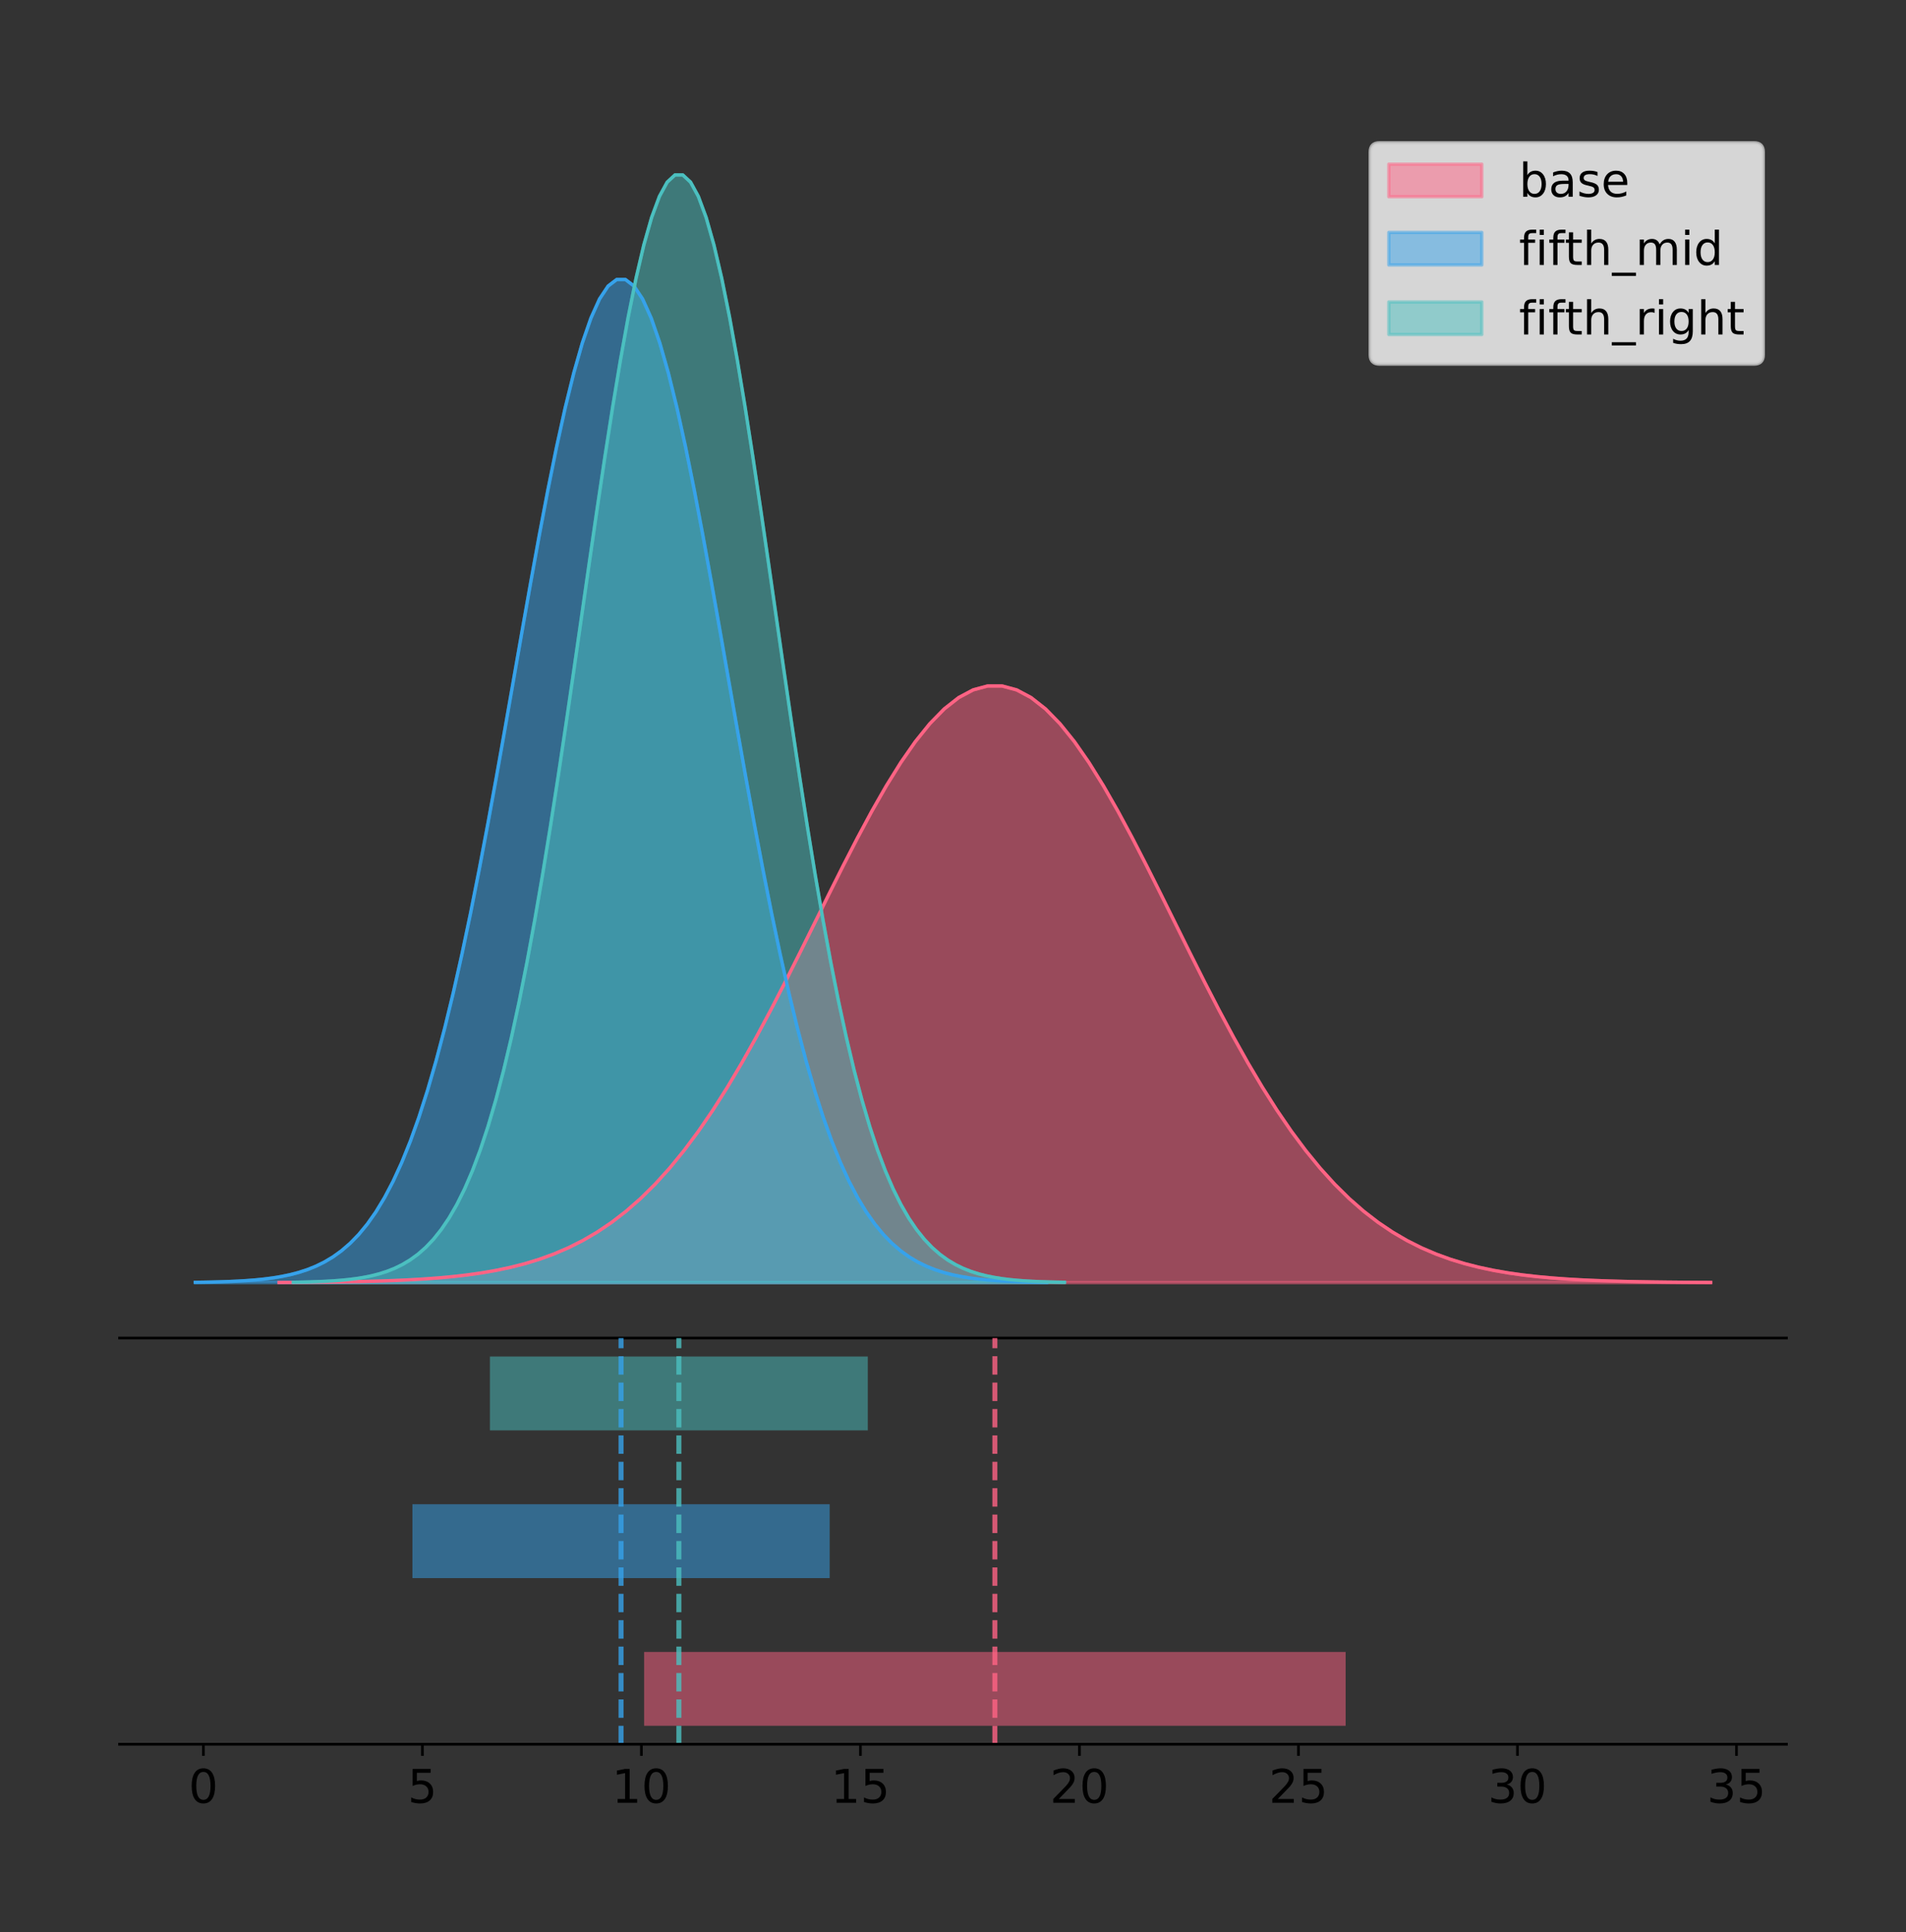 <?xml version="1.0" encoding="utf-8" standalone="no"?>
<!DOCTYPE svg PUBLIC "-//W3C//DTD SVG 1.1//EN"
  "http://www.w3.org/Graphics/SVG/1.1/DTD/svg11.dtd">
<!-- Created with matplotlib (https://matplotlib.org/) -->
<svg height="581.789pt" version="1.1" viewBox="0 0 574.2 581.789" width="574.2pt" xmlns="http://www.w3.org/2000/svg" xmlns:xlink="http://www.w3.org/1999/xlink">
 <rect x="0" y="0" width="574.2" height="581.789" fill="#333333" stroke="none"/>
 <defs>
  <style type="text/css">
*{stroke-linecap:butt;stroke-linejoin:round;}
  </style>
 </defs>
 <g id="figure_1">
  <g id="patch_1">
   <path d="M 0 581.789 
L 574.2 581.789 
L 574.2 0 
L 0 0 
z
" style="fill:none;"/>
  </g>
  <g id="axes_1">
   <g id="patch_2">
    <path d="M 36 402.93 
L 538.2 402.93 
L 538.2 36 
L 36 36 
z
" style="fill:none;"/>
   </g>
   <g id="PolyCollection_1">
    <defs>
     <path d="M 84.057 -195.538 
L 84.057 -195.598 
L 88.414 -195.621 
L 92.771 -195.652 
L 97.128 -195.692 
L 101.484 -195.747 
L 105.841 -195.818 
L 110.198 -195.911 
L 114.554 -196.032 
L 118.911 -196.188 
L 123.268 -196.387 
L 127.625 -196.641 
L 131.981 -196.961 
L 136.338 -197.361 
L 140.695 -197.86 
L 145.052 -198.475 
L 149.408 -199.229 
L 153.765 -200.146 
L 158.122 -201.255 
L 162.478 -202.583 
L 166.835 -204.164 
L 171.192 -206.031 
L 175.549 -208.218 
L 179.905 -210.762 
L 184.262 -213.697 
L 188.619 -217.058 
L 192.975 -220.874 
L 197.332 -225.172 
L 201.689 -229.974 
L 206.046 -235.295 
L 210.402 -241.138 
L 214.759 -247.499 
L 219.116 -254.363 
L 223.472 -261.7 
L 227.829 -269.468 
L 232.186 -277.61 
L 236.543 -286.056 
L 240.899 -294.721 
L 245.256 -303.508 
L 249.613 -312.309 
L 253.97 -321.005 
L 258.326 -329.472 
L 262.683 -337.579 
L 267.04 -345.196 
L 271.396 -352.196 
L 275.753 -358.455 
L 280.11 -363.862 
L 284.467 -368.317 
L 288.823 -371.735 
L 293.18 -374.051 
L 297.537 -375.221 
L 301.893 -375.221 
L 306.25 -374.051 
L 310.607 -371.735 
L 314.964 -368.317 
L 319.32 -363.862 
L 323.677 -358.455 
L 328.034 -352.196 
L 332.39 -345.196 
L 336.747 -337.579 
L 341.104 -329.472 
L 345.461 -321.005 
L 349.817 -312.309 
L 354.174 -303.508 
L 358.531 -294.721 
L 362.888 -286.056 
L 367.244 -277.61 
L 371.601 -269.468 
L 375.958 -261.7 
L 380.314 -254.363 
L 384.671 -247.499 
L 389.028 -241.138 
L 393.385 -235.295 
L 397.741 -229.974 
L 402.098 -225.172 
L 406.455 -220.874 
L 410.811 -217.058 
L 415.168 -213.697 
L 419.525 -210.762 
L 423.882 -208.218 
L 428.238 -206.031 
L 432.595 -204.164 
L 436.952 -202.583 
L 441.308 -201.255 
L 445.665 -200.146 
L 450.022 -199.229 
L 454.379 -198.475 
L 458.735 -197.86 
L 463.092 -197.361 
L 467.449 -196.961 
L 471.806 -196.641 
L 476.162 -196.387 
L 480.519 -196.188 
L 484.876 -196.032 
L 489.232 -195.911 
L 493.589 -195.818 
L 497.946 -195.747 
L 502.303 -195.692 
L 506.659 -195.652 
L 511.016 -195.621 
L 515.373 -195.598 
L 515.373 -195.538 
L 515.373 -195.538 
L 511.016 -195.538 
L 506.659 -195.538 
L 502.303 -195.538 
L 497.946 -195.538 
L 493.589 -195.538 
L 489.232 -195.538 
L 484.876 -195.538 
L 480.519 -195.538 
L 476.162 -195.538 
L 471.806 -195.538 
L 467.449 -195.538 
L 463.092 -195.538 
L 458.735 -195.538 
L 454.379 -195.538 
L 450.022 -195.538 
L 445.665 -195.538 
L 441.308 -195.538 
L 436.952 -195.538 
L 432.595 -195.538 
L 428.238 -195.538 
L 423.882 -195.538 
L 419.525 -195.538 
L 415.168 -195.538 
L 410.811 -195.538 
L 406.455 -195.538 
L 402.098 -195.538 
L 397.741 -195.538 
L 393.385 -195.538 
L 389.028 -195.538 
L 384.671 -195.538 
L 380.314 -195.538 
L 375.958 -195.538 
L 371.601 -195.538 
L 367.244 -195.538 
L 362.888 -195.538 
L 358.531 -195.538 
L 354.174 -195.538 
L 349.817 -195.538 
L 345.461 -195.538 
L 341.104 -195.538 
L 336.747 -195.538 
L 332.39 -195.538 
L 328.034 -195.538 
L 323.677 -195.538 
L 319.32 -195.538 
L 314.964 -195.538 
L 310.607 -195.538 
L 306.25 -195.538 
L 301.893 -195.538 
L 297.537 -195.538 
L 293.18 -195.538 
L 288.823 -195.538 
L 284.467 -195.538 
L 280.11 -195.538 
L 275.753 -195.538 
L 271.396 -195.538 
L 267.04 -195.538 
L 262.683 -195.538 
L 258.326 -195.538 
L 253.97 -195.538 
L 249.613 -195.538 
L 245.256 -195.538 
L 240.899 -195.538 
L 236.543 -195.538 
L 232.186 -195.538 
L 227.829 -195.538 
L 223.472 -195.538 
L 219.116 -195.538 
L 214.759 -195.538 
L 210.402 -195.538 
L 206.046 -195.538 
L 201.689 -195.538 
L 197.332 -195.538 
L 192.975 -195.538 
L 188.619 -195.538 
L 184.262 -195.538 
L 179.905 -195.538 
L 175.549 -195.538 
L 171.192 -195.538 
L 166.835 -195.538 
L 162.478 -195.538 
L 158.122 -195.538 
L 153.765 -195.538 
L 149.408 -195.538 
L 145.052 -195.538 
L 140.695 -195.538 
L 136.338 -195.538 
L 131.981 -195.538 
L 127.625 -195.538 
L 123.268 -195.538 
L 118.911 -195.538 
L 114.554 -195.538 
L 110.198 -195.538 
L 105.841 -195.538 
L 101.484 -195.538 
L 97.128 -195.538 
L 92.771 -195.538 
L 88.414 -195.538 
L 84.057 -195.538 
z
" id="m142aabe5bd" style="stroke:#ff6384;stroke-opacity:0.5;"/>
    </defs>
    <g clip-path="url(#p1328a59e3f)">
     <use style="fill:#ff6384;fill-opacity:0.5;stroke:#ff6384;stroke-opacity:0.5;" x="0" xlink:href="#m142aabe5bd" y="581.789"/>
    </g>
   </g>
   <g id="PolyCollection_2">
    <defs>
     <path d="M 58.827 -195.538 
L 58.827 -195.639 
L 61.419 -195.678 
L 64.01 -195.729 
L 66.601 -195.798 
L 69.193 -195.889 
L 71.784 -196.009 
L 74.375 -196.165 
L 76.967 -196.368 
L 79.558 -196.63 
L 82.149 -196.966 
L 84.741 -197.392 
L 87.332 -197.93 
L 89.924 -198.603 
L 92.515 -199.441 
L 95.106 -200.476 
L 97.698 -201.743 
L 100.289 -203.286 
L 102.88 -205.149 
L 105.472 -207.383 
L 108.063 -210.04 
L 110.654 -213.179 
L 113.246 -216.856 
L 115.837 -221.133 
L 118.428 -226.068 
L 121.02 -231.718 
L 123.611 -238.133 
L 126.202 -245.36 
L 128.794 -253.434 
L 131.385 -262.379 
L 133.977 -272.203 
L 136.568 -282.898 
L 139.159 -294.438 
L 141.751 -306.773 
L 144.342 -319.833 
L 146.933 -333.522 
L 149.525 -347.721 
L 152.116 -362.29 
L 154.707 -377.063 
L 157.299 -391.86 
L 159.89 -406.48 
L 162.481 -420.714 
L 165.073 -434.344 
L 167.664 -447.151 
L 170.256 -458.919 
L 172.847 -469.443 
L 175.438 -478.534 
L 178.03 -486.023 
L 180.621 -491.769 
L 183.212 -495.664 
L 185.804 -497.63 
L 188.395 -497.63 
L 190.986 -495.664 
L 193.578 -491.769 
L 196.169 -486.023 
L 198.76 -478.534 
L 201.352 -469.443 
L 203.943 -458.919 
L 206.534 -447.151 
L 209.126 -434.344 
L 211.717 -420.714 
L 214.309 -406.48 
L 216.9 -391.86 
L 219.491 -377.063 
L 222.083 -362.29 
L 224.674 -347.721 
L 227.265 -333.522 
L 229.857 -319.833 
L 232.448 -306.773 
L 235.039 -294.438 
L 237.631 -282.898 
L 240.222 -272.203 
L 242.813 -262.379 
L 245.405 -253.434 
L 247.996 -245.36 
L 250.588 -238.133 
L 253.179 -231.718 
L 255.77 -226.068 
L 258.362 -221.133 
L 260.953 -216.856 
L 263.544 -213.179 
L 266.136 -210.04 
L 268.727 -207.383 
L 271.318 -205.149 
L 273.91 -203.286 
L 276.501 -201.743 
L 279.092 -200.476 
L 281.684 -199.441 
L 284.275 -198.603 
L 286.866 -197.93 
L 289.458 -197.392 
L 292.049 -196.966 
L 294.641 -196.63 
L 297.232 -196.368 
L 299.823 -196.165 
L 302.415 -196.009 
L 305.006 -195.889 
L 307.597 -195.798 
L 310.189 -195.729 
L 312.78 -195.678 
L 315.371 -195.639 
L 315.371 -195.538 
L 315.371 -195.538 
L 312.78 -195.538 
L 310.189 -195.538 
L 307.597 -195.538 
L 305.006 -195.538 
L 302.415 -195.538 
L 299.823 -195.538 
L 297.232 -195.538 
L 294.641 -195.538 
L 292.049 -195.538 
L 289.458 -195.538 
L 286.866 -195.538 
L 284.275 -195.538 
L 281.684 -195.538 
L 279.092 -195.538 
L 276.501 -195.538 
L 273.91 -195.538 
L 271.318 -195.538 
L 268.727 -195.538 
L 266.136 -195.538 
L 263.544 -195.538 
L 260.953 -195.538 
L 258.362 -195.538 
L 255.77 -195.538 
L 253.179 -195.538 
L 250.588 -195.538 
L 247.996 -195.538 
L 245.405 -195.538 
L 242.813 -195.538 
L 240.222 -195.538 
L 237.631 -195.538 
L 235.039 -195.538 
L 232.448 -195.538 
L 229.857 -195.538 
L 227.265 -195.538 
L 224.674 -195.538 
L 222.083 -195.538 
L 219.491 -195.538 
L 216.9 -195.538 
L 214.309 -195.538 
L 211.717 -195.538 
L 209.126 -195.538 
L 206.534 -195.538 
L 203.943 -195.538 
L 201.352 -195.538 
L 198.76 -195.538 
L 196.169 -195.538 
L 193.578 -195.538 
L 190.986 -195.538 
L 188.395 -195.538 
L 185.804 -195.538 
L 183.212 -195.538 
L 180.621 -195.538 
L 178.03 -195.538 
L 175.438 -195.538 
L 172.847 -195.538 
L 170.256 -195.538 
L 167.664 -195.538 
L 165.073 -195.538 
L 162.481 -195.538 
L 159.89 -195.538 
L 157.299 -195.538 
L 154.707 -195.538 
L 152.116 -195.538 
L 149.525 -195.538 
L 146.933 -195.538 
L 144.342 -195.538 
L 141.751 -195.538 
L 139.159 -195.538 
L 136.568 -195.538 
L 133.977 -195.538 
L 131.385 -195.538 
L 128.794 -195.538 
L 126.202 -195.538 
L 123.611 -195.538 
L 121.02 -195.538 
L 118.428 -195.538 
L 115.837 -195.538 
L 113.246 -195.538 
L 110.654 -195.538 
L 108.063 -195.538 
L 105.472 -195.538 
L 102.88 -195.538 
L 100.289 -195.538 
L 97.698 -195.538 
L 95.106 -195.538 
L 92.515 -195.538 
L 89.924 -195.538 
L 87.332 -195.538 
L 84.741 -195.538 
L 82.149 -195.538 
L 79.558 -195.538 
L 76.967 -195.538 
L 74.375 -195.538 
L 71.784 -195.538 
L 69.193 -195.538 
L 66.601 -195.538 
L 64.01 -195.538 
L 61.419 -195.538 
L 58.827 -195.538 
z
" id="m40d70b2a55" style="stroke:#36a2eb;stroke-opacity:0.5;"/>
    </defs>
    <g clip-path="url(#p1328a59e3f)">
     <use style="fill:#36a2eb;fill-opacity:0.5;stroke:#36a2eb;stroke-opacity:0.5;" x="0" xlink:href="#m40d70b2a55" y="581.789"/>
    </g>
   </g>
   <g id="PolyCollection_3">
    <defs>
     <path d="M 88.351 -195.538 
L 88.351 -195.65 
L 90.698 -195.692 
L 93.045 -195.749 
L 95.392 -195.825 
L 97.739 -195.925 
L 100.085 -196.058 
L 102.432 -196.23 
L 104.779 -196.455 
L 107.126 -196.744 
L 109.473 -197.115 
L 111.819 -197.585 
L 114.166 -198.179 
L 116.513 -198.923 
L 118.86 -199.848 
L 121.207 -200.99 
L 123.553 -202.39 
L 125.9 -204.093 
L 128.247 -206.151 
L 130.594 -208.617 
L 132.941 -211.552 
L 135.287 -215.017 
L 137.634 -219.078 
L 139.981 -223.801 
L 142.328 -229.25 
L 144.675 -235.488 
L 147.021 -242.572 
L 149.368 -250.552 
L 151.715 -259.468 
L 154.062 -269.344 
L 156.408 -280.192 
L 158.755 -292.002 
L 161.102 -304.744 
L 163.449 -318.365 
L 165.796 -332.786 
L 168.142 -347.901 
L 170.489 -363.58 
L 172.836 -379.667 
L 175.183 -395.98 
L 177.53 -412.318 
L 179.876 -428.462 
L 182.223 -444.18 
L 184.57 -459.23 
L 186.917 -473.372 
L 189.264 -486.366 
L 191.61 -497.987 
L 193.957 -508.025 
L 196.304 -516.294 
L 198.651 -522.64 
L 200.998 -526.94 
L 203.344 -529.111 
L 205.691 -529.111 
L 208.038 -526.94 
L 210.385 -522.64 
L 212.732 -516.294 
L 215.078 -508.025 
L 217.425 -497.987 
L 219.772 -486.366 
L 222.119 -473.372 
L 224.466 -459.23 
L 226.812 -444.18 
L 229.159 -428.462 
L 231.506 -412.318 
L 233.853 -395.98 
L 236.2 -379.667 
L 238.546 -363.58 
L 240.893 -347.901 
L 243.24 -332.786 
L 245.587 -318.365 
L 247.934 -304.744 
L 250.28 -292.002 
L 252.627 -280.192 
L 254.974 -269.344 
L 257.321 -259.468 
L 259.668 -250.552 
L 262.014 -242.572 
L 264.361 -235.488 
L 266.708 -229.25 
L 269.055 -223.801 
L 271.401 -219.078 
L 273.748 -215.017 
L 276.095 -211.552 
L 278.442 -208.617 
L 280.789 -206.151 
L 283.135 -204.093 
L 285.482 -202.39 
L 287.829 -200.99 
L 290.176 -199.848 
L 292.523 -198.923 
L 294.869 -198.179 
L 297.216 -197.585 
L 299.563 -197.115 
L 301.91 -196.744 
L 304.257 -196.455 
L 306.603 -196.23 
L 308.95 -196.058 
L 311.297 -195.925 
L 313.644 -195.825 
L 315.991 -195.749 
L 318.337 -195.692 
L 320.684 -195.65 
L 320.684 -195.538 
L 320.684 -195.538 
L 318.337 -195.538 
L 315.991 -195.538 
L 313.644 -195.538 
L 311.297 -195.538 
L 308.95 -195.538 
L 306.603 -195.538 
L 304.257 -195.538 
L 301.91 -195.538 
L 299.563 -195.538 
L 297.216 -195.538 
L 294.869 -195.538 
L 292.523 -195.538 
L 290.176 -195.538 
L 287.829 -195.538 
L 285.482 -195.538 
L 283.135 -195.538 
L 280.789 -195.538 
L 278.442 -195.538 
L 276.095 -195.538 
L 273.748 -195.538 
L 271.401 -195.538 
L 269.055 -195.538 
L 266.708 -195.538 
L 264.361 -195.538 
L 262.014 -195.538 
L 259.668 -195.538 
L 257.321 -195.538 
L 254.974 -195.538 
L 252.627 -195.538 
L 250.28 -195.538 
L 247.934 -195.538 
L 245.587 -195.538 
L 243.24 -195.538 
L 240.893 -195.538 
L 238.546 -195.538 
L 236.2 -195.538 
L 233.853 -195.538 
L 231.506 -195.538 
L 229.159 -195.538 
L 226.812 -195.538 
L 224.466 -195.538 
L 222.119 -195.538 
L 219.772 -195.538 
L 217.425 -195.538 
L 215.078 -195.538 
L 212.732 -195.538 
L 210.385 -195.538 
L 208.038 -195.538 
L 205.691 -195.538 
L 203.344 -195.538 
L 200.998 -195.538 
L 198.651 -195.538 
L 196.304 -195.538 
L 193.957 -195.538 
L 191.61 -195.538 
L 189.264 -195.538 
L 186.917 -195.538 
L 184.57 -195.538 
L 182.223 -195.538 
L 179.876 -195.538 
L 177.53 -195.538 
L 175.183 -195.538 
L 172.836 -195.538 
L 170.489 -195.538 
L 168.142 -195.538 
L 165.796 -195.538 
L 163.449 -195.538 
L 161.102 -195.538 
L 158.755 -195.538 
L 156.408 -195.538 
L 154.062 -195.538 
L 151.715 -195.538 
L 149.368 -195.538 
L 147.021 -195.538 
L 144.675 -195.538 
L 142.328 -195.538 
L 139.981 -195.538 
L 137.634 -195.538 
L 135.287 -195.538 
L 132.941 -195.538 
L 130.594 -195.538 
L 128.247 -195.538 
L 125.9 -195.538 
L 123.553 -195.538 
L 121.207 -195.538 
L 118.86 -195.538 
L 116.513 -195.538 
L 114.166 -195.538 
L 111.819 -195.538 
L 109.473 -195.538 
L 107.126 -195.538 
L 104.779 -195.538 
L 102.432 -195.538 
L 100.085 -195.538 
L 97.739 -195.538 
L 95.392 -195.538 
L 93.045 -195.538 
L 90.698 -195.538 
L 88.351 -195.538 
z
" id="m842ef6b835" style="stroke:#4bc0c0;stroke-opacity:0.5;"/>
    </defs>
    <g clip-path="url(#p1328a59e3f)">
     <use style="fill:#4bc0c0;fill-opacity:0.5;stroke:#4bc0c0;stroke-opacity:0.5;" x="0" xlink:href="#m842ef6b835" y="581.789"/>
    </g>
   </g>
   <g id="line2d_1">
    <path clip-path="url(#p1328a59e3f)" d="M 84.057 386.191 
L 88.414 386.168 
L 92.771 386.138 
L 97.128 386.097 
L 101.484 386.043 
L 105.841 385.971 
L 110.198 385.878 
L 114.554 385.757 
L 118.911 385.602 
L 123.268 385.402 
L 127.625 385.149 
L 131.981 384.829 
L 136.338 384.428 
L 140.695 383.93 
L 145.052 383.315 
L 149.408 382.56 
L 153.765 381.643 
L 158.122 380.535 
L 162.478 379.206 
L 166.835 377.625 
L 171.192 375.759 
L 175.549 373.571 
L 179.905 371.027 
L 184.262 368.092 
L 188.619 364.732 
L 192.975 360.916 
L 197.332 356.617 
L 201.689 351.815 
L 206.046 346.495 
L 210.402 340.652 
L 214.759 334.29 
L 219.116 327.426 
L 223.472 320.089 
L 227.829 312.321 
L 232.186 304.179 
L 236.543 295.733 
L 240.899 287.068 
L 245.256 278.281 
L 249.613 269.48 
L 253.97 260.784 
L 258.326 252.318 
L 262.683 244.211 
L 267.04 236.593 
L 271.396 229.594 
L 275.753 223.334 
L 280.11 217.927 
L 284.467 213.472 
L 288.823 210.054 
L 293.18 207.738 
L 297.537 206.569 
L 301.893 206.569 
L 306.25 207.738 
L 310.607 210.054 
L 314.964 213.472 
L 319.32 217.927 
L 323.677 223.334 
L 328.034 229.594 
L 332.39 236.593 
L 336.747 244.211 
L 341.104 252.318 
L 345.461 260.784 
L 349.817 269.48 
L 354.174 278.281 
L 358.531 287.068 
L 362.888 295.733 
L 367.244 304.179 
L 371.601 312.321 
L 375.958 320.089 
L 380.314 327.426 
L 384.671 334.29 
L 389.028 340.652 
L 393.385 346.495 
L 397.741 351.815 
L 402.098 356.617 
L 406.455 360.916 
L 410.811 364.732 
L 415.168 368.092 
L 419.525 371.027 
L 423.882 373.571 
L 428.238 375.759 
L 432.595 377.625 
L 436.952 379.206 
L 441.308 380.535 
L 445.665 381.643 
L 450.022 382.56 
L 454.379 383.315 
L 458.735 383.93 
L 463.092 384.428 
L 467.449 384.829 
L 471.806 385.149 
L 476.162 385.402 
L 480.519 385.602 
L 484.876 385.757 
L 489.232 385.878 
L 493.589 385.971 
L 497.946 386.043 
L 502.303 386.097 
L 506.659 386.138 
L 511.016 386.168 
L 515.373 386.191 
" style="fill:none;stroke:#ff6384;stroke-linecap:square;"/>
   </g>
   <g id="line2d_2">
    <path clip-path="url(#p1328a59e3f)" d="M 58.827 386.15 
L 61.419 386.112 
L 64.01 386.06 
L 66.601 385.992 
L 69.193 385.901 
L 71.784 385.781 
L 74.375 385.624 
L 76.967 385.421 
L 79.558 385.159 
L 82.149 384.824 
L 84.741 384.397 
L 87.332 383.86 
L 89.924 383.186 
L 92.515 382.348 
L 95.106 381.314 
L 97.698 380.046 
L 100.289 378.503 
L 102.88 376.64 
L 105.472 374.407 
L 108.063 371.749 
L 110.654 368.611 
L 113.246 364.933 
L 115.837 360.656 
L 118.428 355.721 
L 121.02 350.072 
L 123.611 343.656 
L 126.202 336.429 
L 128.794 328.355 
L 131.385 319.411 
L 133.977 309.587 
L 136.568 298.891 
L 139.159 287.351 
L 141.751 275.016 
L 144.342 261.956 
L 146.933 248.267 
L 149.525 234.068 
L 152.116 219.5 
L 154.707 204.726 
L 157.299 189.93 
L 159.89 175.309 
L 162.481 161.075 
L 165.073 147.445 
L 167.664 134.638 
L 170.256 122.87 
L 172.847 112.346 
L 175.438 103.256 
L 178.03 95.767 
L 180.621 90.02 
L 183.212 86.126 
L 185.804 84.16 
L 188.395 84.16 
L 190.986 86.126 
L 193.578 90.02 
L 196.169 95.767 
L 198.76 103.256 
L 201.352 112.346 
L 203.943 122.87 
L 206.534 134.638 
L 209.126 147.445 
L 211.717 161.075 
L 214.309 175.309 
L 216.9 189.93 
L 219.491 204.726 
L 222.083 219.5 
L 224.674 234.068 
L 227.265 248.267 
L 229.857 261.956 
L 232.448 275.016 
L 235.039 287.351 
L 237.631 298.891 
L 240.222 309.587 
L 242.813 319.411 
L 245.405 328.355 
L 247.996 336.429 
L 250.588 343.656 
L 253.179 350.072 
L 255.77 355.721 
L 258.362 360.656 
L 260.953 364.933 
L 263.544 368.611 
L 266.136 371.749 
L 268.727 374.407 
L 271.318 376.64 
L 273.91 378.503 
L 276.501 380.046 
L 279.092 381.314 
L 281.684 382.348 
L 284.275 383.186 
L 286.866 383.86 
L 289.458 384.397 
L 292.049 384.824 
L 294.641 385.159 
L 297.232 385.421 
L 299.823 385.624 
L 302.415 385.781 
L 305.006 385.901 
L 307.597 385.992 
L 310.189 386.06 
L 312.78 386.112 
L 315.371 386.15 
" style="fill:none;stroke:#36a2eb;stroke-linecap:square;"/>
   </g>
   <g id="line2d_3">
    <path clip-path="url(#p1328a59e3f)" d="M 88.351 386.139 
L 90.698 386.097 
L 93.045 386.04 
L 95.392 385.965 
L 97.739 385.864 
L 100.085 385.732 
L 102.432 385.559 
L 104.779 385.334 
L 107.126 385.045 
L 109.473 384.675 
L 111.819 384.204 
L 114.166 383.61 
L 116.513 382.867 
L 118.86 381.941 
L 121.207 380.799 
L 123.553 379.399 
L 125.9 377.696 
L 128.247 375.639 
L 130.594 373.172 
L 132.941 370.238 
L 135.287 366.772 
L 137.634 362.711 
L 139.981 357.989 
L 142.328 352.539 
L 144.675 346.301 
L 147.021 339.217 
L 149.368 331.237 
L 151.715 322.322 
L 154.062 312.445 
L 156.408 301.597 
L 158.755 289.787 
L 161.102 277.045 
L 163.449 263.424 
L 165.796 249.004 
L 168.142 233.888 
L 170.489 218.209 
L 172.836 202.123 
L 175.183 185.809 
L 177.53 169.471 
L 179.876 153.327 
L 182.223 137.61 
L 184.57 122.559 
L 186.917 108.418 
L 189.264 95.423 
L 191.61 83.803 
L 193.957 73.765 
L 196.304 65.495 
L 198.651 59.15 
L 200.998 54.85 
L 203.344 52.679 
L 205.691 52.679 
L 208.038 54.85 
L 210.385 59.15 
L 212.732 65.495 
L 215.078 73.765 
L 217.425 83.803 
L 219.772 95.423 
L 222.119 108.418 
L 224.466 122.559 
L 226.812 137.61 
L 229.159 153.327 
L 231.506 169.471 
L 233.853 185.809 
L 236.2 202.123 
L 238.546 218.209 
L 240.893 233.888 
L 243.24 249.004 
L 245.587 263.424 
L 247.934 277.045 
L 250.28 289.787 
L 252.627 301.597 
L 254.974 312.445 
L 257.321 322.322 
L 259.668 331.237 
L 262.014 339.217 
L 264.361 346.301 
L 266.708 352.539 
L 269.055 357.989 
L 271.401 362.711 
L 273.748 366.772 
L 276.095 370.238 
L 278.442 373.172 
L 280.789 375.639 
L 283.135 377.696 
L 285.482 379.399 
L 287.829 380.799 
L 290.176 381.941 
L 292.523 382.867 
L 294.869 383.61 
L 297.216 384.204 
L 299.563 384.675 
L 301.91 385.045 
L 304.257 385.334 
L 306.603 385.559 
L 308.95 385.732 
L 311.297 385.864 
L 313.644 385.965 
L 315.991 386.04 
L 318.337 386.097 
L 320.684 386.139 
" style="fill:none;stroke:#4bc0c0;stroke-linecap:square;"/>
   </g>
   <g id="patch_3">
    <path d="M 36 402.93 
L 538.2 402.93 
" style="fill:none;stroke:#000000;stroke-linecap:square;stroke-linejoin:miter;stroke-width:0.8;"/>
   </g>
   <g id="legend_1">
    <g id="patch_4">
     <path d="M 415.602 109.627 
L 528.4 109.627 
Q 531.2 109.627 531.2 106.827 
L 531.2 45.8 
Q 531.2 43 528.4 43 
L 415.602 43 
Q 412.802 43 412.802 45.8 
L 412.802 106.827 
Q 412.802 109.627 415.602 109.627 
z
" style="fill:#ffffff;opacity:0.8;stroke:#cccccc;stroke-linejoin:miter;"/>
    </g>
    <g id="patch_5">
     <path d="M 418.402 59.238 
L 446.402 59.238 
L 446.402 49.438 
L 418.402 49.438 
z
" style="fill:#ff6384;opacity:0.5;stroke:#ff6384;stroke-linejoin:miter;"/>
    </g>
    <g id="text_1">
     <!-- base -->
     <defs>
      <path d="M 48.688 27.297 
Q 48.688 37.203 44.609 42.844 
Q 40.531 48.484 33.406 48.484 
Q 26.266 48.484 22.188 42.844 
Q 18.109 37.203 18.109 27.297 
Q 18.109 17.391 22.188 11.75 
Q 26.266 6.109 33.406 6.109 
Q 40.531 6.109 44.609 11.75 
Q 48.688 17.391 48.688 27.297 
z
M 18.109 46.391 
Q 20.953 51.266 25.266 53.625 
Q 29.594 56 35.594 56 
Q 45.562 56 51.781 48.094 
Q 58.016 40.188 58.016 27.297 
Q 58.016 14.406 51.781 6.484 
Q 45.562 -1.422 35.594 -1.422 
Q 29.594 -1.422 25.266 0.953 
Q 20.953 3.328 18.109 8.203 
L 18.109 0 
L 9.078 0 
L 9.078 75.984 
L 18.109 75.984 
z
" id="DejaVuSans-98"/>
      <path d="M 34.281 27.484 
Q 23.391 27.484 19.188 25 
Q 14.984 22.516 14.984 16.5 
Q 14.984 11.719 18.141 8.906 
Q 21.297 6.109 26.703 6.109 
Q 34.188 6.109 38.703 11.406 
Q 43.219 16.703 43.219 25.484 
L 43.219 27.484 
z
M 52.203 31.203 
L 52.203 0 
L 43.219 0 
L 43.219 8.297 
Q 40.141 3.328 35.547 0.953 
Q 30.953 -1.422 24.312 -1.422 
Q 15.922 -1.422 10.953 3.297 
Q 6 8.016 6 15.922 
Q 6 25.141 12.172 29.828 
Q 18.359 34.516 30.609 34.516 
L 43.219 34.516 
L 43.219 35.406 
Q 43.219 41.609 39.141 45 
Q 35.062 48.391 27.688 48.391 
Q 23 48.391 18.547 47.266 
Q 14.109 46.141 10.016 43.891 
L 10.016 52.203 
Q 14.938 54.109 19.578 55.047 
Q 24.219 56 28.609 56 
Q 40.484 56 46.344 49.844 
Q 52.203 43.703 52.203 31.203 
z
" id="DejaVuSans-97"/>
      <path d="M 44.281 53.078 
L 44.281 44.578 
Q 40.484 46.531 36.375 47.5 
Q 32.281 48.484 27.875 48.484 
Q 21.188 48.484 17.844 46.438 
Q 14.5 44.391 14.5 40.281 
Q 14.5 37.156 16.891 35.375 
Q 19.281 33.594 26.516 31.984 
L 29.594 31.297 
Q 39.156 29.25 43.188 25.516 
Q 47.219 21.781 47.219 15.094 
Q 47.219 7.469 41.188 3.016 
Q 35.156 -1.422 24.609 -1.422 
Q 20.219 -1.422 15.453 -0.562 
Q 10.688 0.297 5.422 2 
L 5.422 11.281 
Q 10.406 8.688 15.234 7.391 
Q 20.062 6.109 24.812 6.109 
Q 31.156 6.109 34.562 8.281 
Q 37.984 10.453 37.984 14.406 
Q 37.984 18.062 35.516 20.016 
Q 33.062 21.969 24.703 23.781 
L 21.578 24.516 
Q 13.234 26.266 9.516 29.906 
Q 5.812 33.547 5.812 39.891 
Q 5.812 47.609 11.281 51.797 
Q 16.75 56 26.812 56 
Q 31.781 56 36.172 55.266 
Q 40.578 54.547 44.281 53.078 
z
" id="DejaVuSans-115"/>
      <path d="M 56.203 29.594 
L 56.203 25.203 
L 14.891 25.203 
Q 15.484 15.922 20.484 11.062 
Q 25.484 6.203 34.422 6.203 
Q 39.594 6.203 44.453 7.469 
Q 49.312 8.734 54.109 11.281 
L 54.109 2.781 
Q 49.266 0.734 44.188 -0.344 
Q 39.109 -1.422 33.891 -1.422 
Q 20.797 -1.422 13.156 6.188 
Q 5.516 13.812 5.516 26.812 
Q 5.516 40.234 12.766 48.109 
Q 20.016 56 32.328 56 
Q 43.359 56 49.781 48.891 
Q 56.203 41.797 56.203 29.594 
z
M 47.219 32.234 
Q 47.125 39.594 43.094 43.984 
Q 39.062 48.391 32.422 48.391 
Q 24.906 48.391 20.391 44.141 
Q 15.875 39.891 15.188 32.172 
z
" id="DejaVuSans-101"/>
     </defs>
     <g transform="translate(457.602 59.238)scale(0.14 -0.14)">
      <use xlink:href="#DejaVuSans-98"/>
      <use x="63.477" xlink:href="#DejaVuSans-97"/>
      <use x="124.756" xlink:href="#DejaVuSans-115"/>
      <use x="176.855" xlink:href="#DejaVuSans-101"/>
     </g>
    </g>
    <g id="patch_6">
     <path d="M 418.402 79.787 
L 446.402 79.787 
L 446.402 69.987 
L 418.402 69.987 
z
" style="fill:#36a2eb;opacity:0.5;stroke:#36a2eb;stroke-linejoin:miter;"/>
    </g>
    <g id="text_2">
     <!-- fifth_mid -->
     <defs>
      <path d="M 37.109 75.984 
L 37.109 68.5 
L 28.516 68.5 
Q 23.688 68.5 21.797 66.547 
Q 19.922 64.594 19.922 59.516 
L 19.922 54.688 
L 34.719 54.688 
L 34.719 47.703 
L 19.922 47.703 
L 19.922 0 
L 10.891 0 
L 10.891 47.703 
L 2.297 47.703 
L 2.297 54.688 
L 10.891 54.688 
L 10.891 58.5 
Q 10.891 67.625 15.141 71.797 
Q 19.391 75.984 28.609 75.984 
z
" id="DejaVuSans-102"/>
      <path d="M 9.422 54.688 
L 18.406 54.688 
L 18.406 0 
L 9.422 0 
z
M 9.422 75.984 
L 18.406 75.984 
L 18.406 64.594 
L 9.422 64.594 
z
" id="DejaVuSans-105"/>
      <path d="M 18.312 70.219 
L 18.312 54.688 
L 36.812 54.688 
L 36.812 47.703 
L 18.312 47.703 
L 18.312 18.016 
Q 18.312 11.328 20.141 9.422 
Q 21.969 7.516 27.594 7.516 
L 36.812 7.516 
L 36.812 0 
L 27.594 0 
Q 17.188 0 13.234 3.875 
Q 9.281 7.766 9.281 18.016 
L 9.281 47.703 
L 2.688 47.703 
L 2.688 54.688 
L 9.281 54.688 
L 9.281 70.219 
z
" id="DejaVuSans-116"/>
      <path d="M 54.891 33.016 
L 54.891 0 
L 45.906 0 
L 45.906 32.719 
Q 45.906 40.484 42.875 44.328 
Q 39.844 48.188 33.797 48.188 
Q 26.516 48.188 22.312 43.547 
Q 18.109 38.922 18.109 30.906 
L 18.109 0 
L 9.078 0 
L 9.078 75.984 
L 18.109 75.984 
L 18.109 46.188 
Q 21.344 51.125 25.703 53.562 
Q 30.078 56 35.797 56 
Q 45.219 56 50.047 50.172 
Q 54.891 44.344 54.891 33.016 
z
" id="DejaVuSans-104"/>
      <path d="M 50.984 -16.609 
L 50.984 -23.578 
L -0.984 -23.578 
L -0.984 -16.609 
z
" id="DejaVuSans-95"/>
      <path d="M 52 44.188 
Q 55.375 50.25 60.062 53.125 
Q 64.75 56 71.094 56 
Q 79.641 56 84.281 50.016 
Q 88.922 44.047 88.922 33.016 
L 88.922 0 
L 79.891 0 
L 79.891 32.719 
Q 79.891 40.578 77.094 44.375 
Q 74.312 48.188 68.609 48.188 
Q 61.625 48.188 57.562 43.547 
Q 53.516 38.922 53.516 30.906 
L 53.516 0 
L 44.484 0 
L 44.484 32.719 
Q 44.484 40.625 41.703 44.406 
Q 38.922 48.188 33.109 48.188 
Q 26.219 48.188 22.156 43.531 
Q 18.109 38.875 18.109 30.906 
L 18.109 0 
L 9.078 0 
L 9.078 54.688 
L 18.109 54.688 
L 18.109 46.188 
Q 21.188 51.219 25.484 53.609 
Q 29.781 56 35.688 56 
Q 41.656 56 45.828 52.969 
Q 50 49.953 52 44.188 
z
" id="DejaVuSans-109"/>
      <path d="M 45.406 46.391 
L 45.406 75.984 
L 54.391 75.984 
L 54.391 0 
L 45.406 0 
L 45.406 8.203 
Q 42.578 3.328 38.25 0.953 
Q 33.938 -1.422 27.875 -1.422 
Q 17.969 -1.422 11.734 6.484 
Q 5.516 14.406 5.516 27.297 
Q 5.516 40.188 11.734 48.094 
Q 17.969 56 27.875 56 
Q 33.938 56 38.25 53.625 
Q 42.578 51.266 45.406 46.391 
z
M 14.797 27.297 
Q 14.797 17.391 18.875 11.75 
Q 22.953 6.109 30.078 6.109 
Q 37.203 6.109 41.297 11.75 
Q 45.406 17.391 45.406 27.297 
Q 45.406 37.203 41.297 42.844 
Q 37.203 48.484 30.078 48.484 
Q 22.953 48.484 18.875 42.844 
Q 14.797 37.203 14.797 27.297 
z
" id="DejaVuSans-100"/>
     </defs>
     <g transform="translate(457.602 79.787)scale(0.14 -0.14)">
      <use xlink:href="#DejaVuSans-102"/>
      <use x="35.205" xlink:href="#DejaVuSans-105"/>
      <use x="62.988" xlink:href="#DejaVuSans-102"/>
      <use x="98.178" xlink:href="#DejaVuSans-116"/>
      <use x="137.387" xlink:href="#DejaVuSans-104"/>
      <use x="200.766" xlink:href="#DejaVuSans-95"/>
      <use x="250.766" xlink:href="#DejaVuSans-109"/>
      <use x="348.178" xlink:href="#DejaVuSans-105"/>
      <use x="375.961" xlink:href="#DejaVuSans-100"/>
     </g>
    </g>
    <g id="patch_7">
     <path d="M 418.402 100.726 
L 446.402 100.726 
L 446.402 90.926 
L 418.402 90.926 
z
" style="fill:#4bc0c0;opacity:0.5;stroke:#4bc0c0;stroke-linejoin:miter;"/>
    </g>
    <g id="text_3">
     <!-- fifth_right -->
     <defs>
      <path d="M 41.109 46.297 
Q 39.594 47.172 37.812 47.578 
Q 36.031 48 33.891 48 
Q 26.266 48 22.188 43.047 
Q 18.109 38.094 18.109 28.812 
L 18.109 0 
L 9.078 0 
L 9.078 54.688 
L 18.109 54.688 
L 18.109 46.188 
Q 20.953 51.172 25.484 53.578 
Q 30.031 56 36.531 56 
Q 37.453 56 38.578 55.875 
Q 39.703 55.766 41.062 55.516 
z
" id="DejaVuSans-114"/>
      <path d="M 45.406 27.984 
Q 45.406 37.75 41.375 43.109 
Q 37.359 48.484 30.078 48.484 
Q 22.859 48.484 18.828 43.109 
Q 14.797 37.75 14.797 27.984 
Q 14.797 18.266 18.828 12.891 
Q 22.859 7.516 30.078 7.516 
Q 37.359 7.516 41.375 12.891 
Q 45.406 18.266 45.406 27.984 
z
M 54.391 6.781 
Q 54.391 -7.172 48.188 -13.984 
Q 42 -20.797 29.203 -20.797 
Q 24.469 -20.797 20.266 -20.094 
Q 16.062 -19.391 12.109 -17.922 
L 12.109 -9.188 
Q 16.062 -11.328 19.922 -12.344 
Q 23.781 -13.375 27.781 -13.375 
Q 36.625 -13.375 41.016 -8.766 
Q 45.406 -4.156 45.406 5.172 
L 45.406 9.625 
Q 42.625 4.781 38.281 2.391 
Q 33.938 0 27.875 0 
Q 17.828 0 11.672 7.656 
Q 5.516 15.328 5.516 27.984 
Q 5.516 40.672 11.672 48.328 
Q 17.828 56 27.875 56 
Q 33.938 56 38.281 53.609 
Q 42.625 51.219 45.406 46.391 
L 45.406 54.688 
L 54.391 54.688 
z
" id="DejaVuSans-103"/>
     </defs>
     <g transform="translate(457.602 100.726)scale(0.14 -0.14)">
      <use xlink:href="#DejaVuSans-102"/>
      <use x="35.205" xlink:href="#DejaVuSans-105"/>
      <use x="62.988" xlink:href="#DejaVuSans-102"/>
      <use x="98.178" xlink:href="#DejaVuSans-116"/>
      <use x="137.387" xlink:href="#DejaVuSans-104"/>
      <use x="200.766" xlink:href="#DejaVuSans-95"/>
      <use x="250.766" xlink:href="#DejaVuSans-114"/>
      <use x="291.879" xlink:href="#DejaVuSans-105"/>
      <use x="319.662" xlink:href="#DejaVuSans-103"/>
      <use x="383.139" xlink:href="#DejaVuSans-104"/>
      <use x="446.518" xlink:href="#DejaVuSans-116"/>
     </g>
    </g>
   </g>
  </g>
  <g id="axes_2">
   <g id="patch_8">
    <path d="M 36 525.24 
L 538.2 525.24 
L 538.2 402.93 
L 36 402.93 
z
" style="fill:none;"/>
   </g>
   <g id="patch_9">
    <path clip-path="url(#pd80c283b7e)" d="M 194.043 519.68 
L 405.387 519.68 
L 405.387 497.442 
L 194.043 497.442 
z
" style="fill:#ff6384;opacity:0.5;"/>
   </g>
   <g id="patch_10">
    <path clip-path="url(#pd80c283b7e)" d="M 124.246 475.204 
L 249.953 475.204 
L 249.953 452.966 
L 124.246 452.966 
z
" style="fill:#36a2eb;opacity:0.5;"/>
   </g>
   <g id="patch_11">
    <path clip-path="url(#pd80c283b7e)" d="M 147.596 430.728 
L 261.439 430.728 
L 261.439 408.49 
L 147.596 408.49 
z
" style="fill:#4bc0c0;opacity:0.5;"/>
   </g>
   <g id="matplotlib.axis_1">
    <g id="xtick_1">
     <g id="line2d_4">
      <defs>
       <path d="M 0 0 
L 0 3.5 
" id="m3eb35ffbb6" style="stroke:#000000;stroke-width:0.8;"/>
      </defs>
      <g>
       <use style="stroke:#000000;stroke-width:0.8;" x="61.275" xlink:href="#m3eb35ffbb6" y="525.24"/>
      </g>
     </g>
     <g id="text_4">
      <!-- 0 -->
      <defs>
       <path d="M 31.781 66.406 
Q 24.172 66.406 20.328 58.906 
Q 16.5 51.422 16.5 36.375 
Q 16.5 21.391 20.328 13.891 
Q 24.172 6.391 31.781 6.391 
Q 39.453 6.391 43.281 13.891 
Q 47.125 21.391 47.125 36.375 
Q 47.125 51.422 43.281 58.906 
Q 39.453 66.406 31.781 66.406 
z
M 31.781 74.219 
Q 44.047 74.219 50.516 64.516 
Q 56.984 54.828 56.984 36.375 
Q 56.984 17.969 50.516 8.266 
Q 44.047 -1.422 31.781 -1.422 
Q 19.531 -1.422 13.062 8.266 
Q 6.594 17.969 6.594 36.375 
Q 6.594 54.828 13.062 64.516 
Q 19.531 74.219 31.781 74.219 
z
" id="DejaVuSans-48"/>
      </defs>
      <g transform="translate(56.821 542.878)scale(0.14 -0.14)">
       <use xlink:href="#DejaVuSans-48"/>
      </g>
     </g>
    </g>
    <g id="xtick_2">
     <g id="line2d_5">
      <g>
       <use style="stroke:#000000;stroke-width:0.8;" x="127.254" xlink:href="#m3eb35ffbb6" y="525.24"/>
      </g>
     </g>
     <g id="text_5">
      <!-- 5 -->
      <defs>
       <path d="M 10.797 72.906 
L 49.516 72.906 
L 49.516 64.594 
L 19.828 64.594 
L 19.828 46.734 
Q 21.969 47.469 24.109 47.828 
Q 26.266 48.188 28.422 48.188 
Q 40.625 48.188 47.75 41.5 
Q 54.891 34.812 54.891 23.391 
Q 54.891 11.625 47.562 5.094 
Q 40.234 -1.422 26.906 -1.422 
Q 22.312 -1.422 17.547 -0.641 
Q 12.797 0.141 7.719 1.703 
L 7.719 11.625 
Q 12.109 9.234 16.797 8.062 
Q 21.484 6.891 26.703 6.891 
Q 35.156 6.891 40.078 11.328 
Q 45.016 15.766 45.016 23.391 
Q 45.016 31 40.078 35.438 
Q 35.156 39.891 26.703 39.891 
Q 22.75 39.891 18.812 39.016 
Q 14.891 38.141 10.797 36.281 
z
" id="DejaVuSans-53"/>
      </defs>
      <g transform="translate(122.8 542.878)scale(0.14 -0.14)">
       <use xlink:href="#DejaVuSans-53"/>
      </g>
     </g>
    </g>
    <g id="xtick_3">
     <g id="line2d_6">
      <g>
       <use style="stroke:#000000;stroke-width:0.8;" x="193.233" xlink:href="#m3eb35ffbb6" y="525.24"/>
      </g>
     </g>
     <g id="text_6">
      <!-- 10 -->
      <defs>
       <path d="M 12.406 8.297 
L 28.516 8.297 
L 28.516 63.922 
L 10.984 60.406 
L 10.984 69.391 
L 28.422 72.906 
L 38.281 72.906 
L 38.281 8.297 
L 54.391 8.297 
L 54.391 0 
L 12.406 0 
z
" id="DejaVuSans-49"/>
      </defs>
      <g transform="translate(184.325 542.878)scale(0.14 -0.14)">
       <use xlink:href="#DejaVuSans-49"/>
       <use x="63.623" xlink:href="#DejaVuSans-48"/>
      </g>
     </g>
    </g>
    <g id="xtick_4">
     <g id="line2d_7">
      <g>
       <use style="stroke:#000000;stroke-width:0.8;" x="259.212" xlink:href="#m3eb35ffbb6" y="525.24"/>
      </g>
     </g>
     <g id="text_7">
      <!-- 15 -->
      <g transform="translate(250.304 542.878)scale(0.14 -0.14)">
       <use xlink:href="#DejaVuSans-49"/>
       <use x="63.623" xlink:href="#DejaVuSans-53"/>
      </g>
     </g>
    </g>
    <g id="xtick_5">
     <g id="line2d_8">
      <g>
       <use style="stroke:#000000;stroke-width:0.8;" x="325.191" xlink:href="#m3eb35ffbb6" y="525.24"/>
      </g>
     </g>
     <g id="text_8">
      <!-- 20 -->
      <defs>
       <path d="M 19.188 8.297 
L 53.609 8.297 
L 53.609 0 
L 7.328 0 
L 7.328 8.297 
Q 12.938 14.109 22.625 23.891 
Q 32.328 33.688 34.812 36.531 
Q 39.547 41.844 41.422 45.531 
Q 43.312 49.219 43.312 52.781 
Q 43.312 58.594 39.234 62.25 
Q 35.156 65.922 28.609 65.922 
Q 23.969 65.922 18.812 64.312 
Q 13.672 62.703 7.812 59.422 
L 7.812 69.391 
Q 13.766 71.781 18.938 73 
Q 24.125 74.219 28.422 74.219 
Q 39.75 74.219 46.484 68.547 
Q 53.219 62.891 53.219 53.422 
Q 53.219 48.922 51.531 44.891 
Q 49.859 40.875 45.406 35.406 
Q 44.188 33.984 37.641 27.219 
Q 31.109 20.453 19.188 8.297 
z
" id="DejaVuSans-50"/>
      </defs>
      <g transform="translate(316.283 542.878)scale(0.14 -0.14)">
       <use xlink:href="#DejaVuSans-50"/>
       <use x="63.623" xlink:href="#DejaVuSans-48"/>
      </g>
     </g>
    </g>
    <g id="xtick_6">
     <g id="line2d_9">
      <g>
       <use style="stroke:#000000;stroke-width:0.8;" x="391.17" xlink:href="#m3eb35ffbb6" y="525.24"/>
      </g>
     </g>
     <g id="text_9">
      <!-- 25 -->
      <g transform="translate(382.263 542.878)scale(0.14 -0.14)">
       <use xlink:href="#DejaVuSans-50"/>
       <use x="63.623" xlink:href="#DejaVuSans-53"/>
      </g>
     </g>
    </g>
    <g id="xtick_7">
     <g id="line2d_10">
      <g>
       <use style="stroke:#000000;stroke-width:0.8;" x="457.149" xlink:href="#m3eb35ffbb6" y="525.24"/>
      </g>
     </g>
     <g id="text_10">
      <!-- 30 -->
      <defs>
       <path d="M 40.578 39.312 
Q 47.656 37.797 51.625 33 
Q 55.609 28.219 55.609 21.188 
Q 55.609 10.406 48.188 4.484 
Q 40.766 -1.422 27.094 -1.422 
Q 22.516 -1.422 17.656 -0.516 
Q 12.797 0.391 7.625 2.203 
L 7.625 11.719 
Q 11.719 9.328 16.594 8.109 
Q 21.484 6.891 26.812 6.891 
Q 36.078 6.891 40.938 10.547 
Q 45.797 14.203 45.797 21.188 
Q 45.797 27.641 41.281 31.266 
Q 36.766 34.906 28.719 34.906 
L 20.219 34.906 
L 20.219 43.016 
L 29.109 43.016 
Q 36.375 43.016 40.234 45.922 
Q 44.094 48.828 44.094 54.297 
Q 44.094 59.906 40.109 62.906 
Q 36.141 65.922 28.719 65.922 
Q 24.656 65.922 20.016 65.031 
Q 15.375 64.156 9.812 62.312 
L 9.812 71.094 
Q 15.438 72.656 20.344 73.438 
Q 25.25 74.219 29.594 74.219 
Q 40.828 74.219 47.359 69.109 
Q 53.906 64.016 53.906 55.328 
Q 53.906 49.266 50.438 45.094 
Q 46.969 40.922 40.578 39.312 
z
" id="DejaVuSans-51"/>
      </defs>
      <g transform="translate(448.242 542.878)scale(0.14 -0.14)">
       <use xlink:href="#DejaVuSans-51"/>
       <use x="63.623" xlink:href="#DejaVuSans-48"/>
      </g>
     </g>
    </g>
    <g id="xtick_8">
     <g id="line2d_11">
      <g>
       <use style="stroke:#000000;stroke-width:0.8;" x="523.128" xlink:href="#m3eb35ffbb6" y="525.24"/>
      </g>
     </g>
     <g id="text_11">
      <!-- 35 -->
      <g transform="translate(514.221 542.878)scale(0.14 -0.14)">
       <use xlink:href="#DejaVuSans-51"/>
       <use x="63.623" xlink:href="#DejaVuSans-53"/>
      </g>
     </g>
    </g>
   </g>
   <g id="line2d_12">
    <path clip-path="url(#pd80c283b7e)" d="M 299.715 525.24 
L 299.715 402.93 
" style="fill:none;stroke:#ff6384;stroke-dasharray:5.55,2.4;stroke-dashoffset:0;stroke-opacity:0.8;stroke-width:1.5;"/>
   </g>
   <g id="line2d_13">
    <path clip-path="url(#pd80c283b7e)" d="M 187.099 525.24 
L 187.099 402.93 
" style="fill:none;stroke:#36a2eb;stroke-dasharray:5.55,2.4;stroke-dashoffset:0;stroke-opacity:0.8;stroke-width:1.5;"/>
   </g>
   <g id="line2d_14">
    <path clip-path="url(#pd80c283b7e)" d="M 204.518 525.24 
L 204.518 402.93 
" style="fill:none;stroke:#4bc0c0;stroke-dasharray:5.55,2.4;stroke-dashoffset:0;stroke-opacity:0.8;stroke-width:1.5;"/>
   </g>
   <g id="patch_12">
    <path d="M 36 525.24 
L 538.2 525.24 
" style="fill:none;stroke:#000000;stroke-linecap:square;stroke-linejoin:miter;stroke-width:0.8;"/>
   </g>
  </g>
 </g>
 <defs>
  <clipPath id="p1328a59e3f">
   <rect height="366.93" width="502.2" x="36" y="36"/>
  </clipPath>
  <clipPath id="pd80c283b7e">
   <rect height="122.31" width="502.2" x="36" y="402.93"/>
  </clipPath>
 </defs>
</svg>
